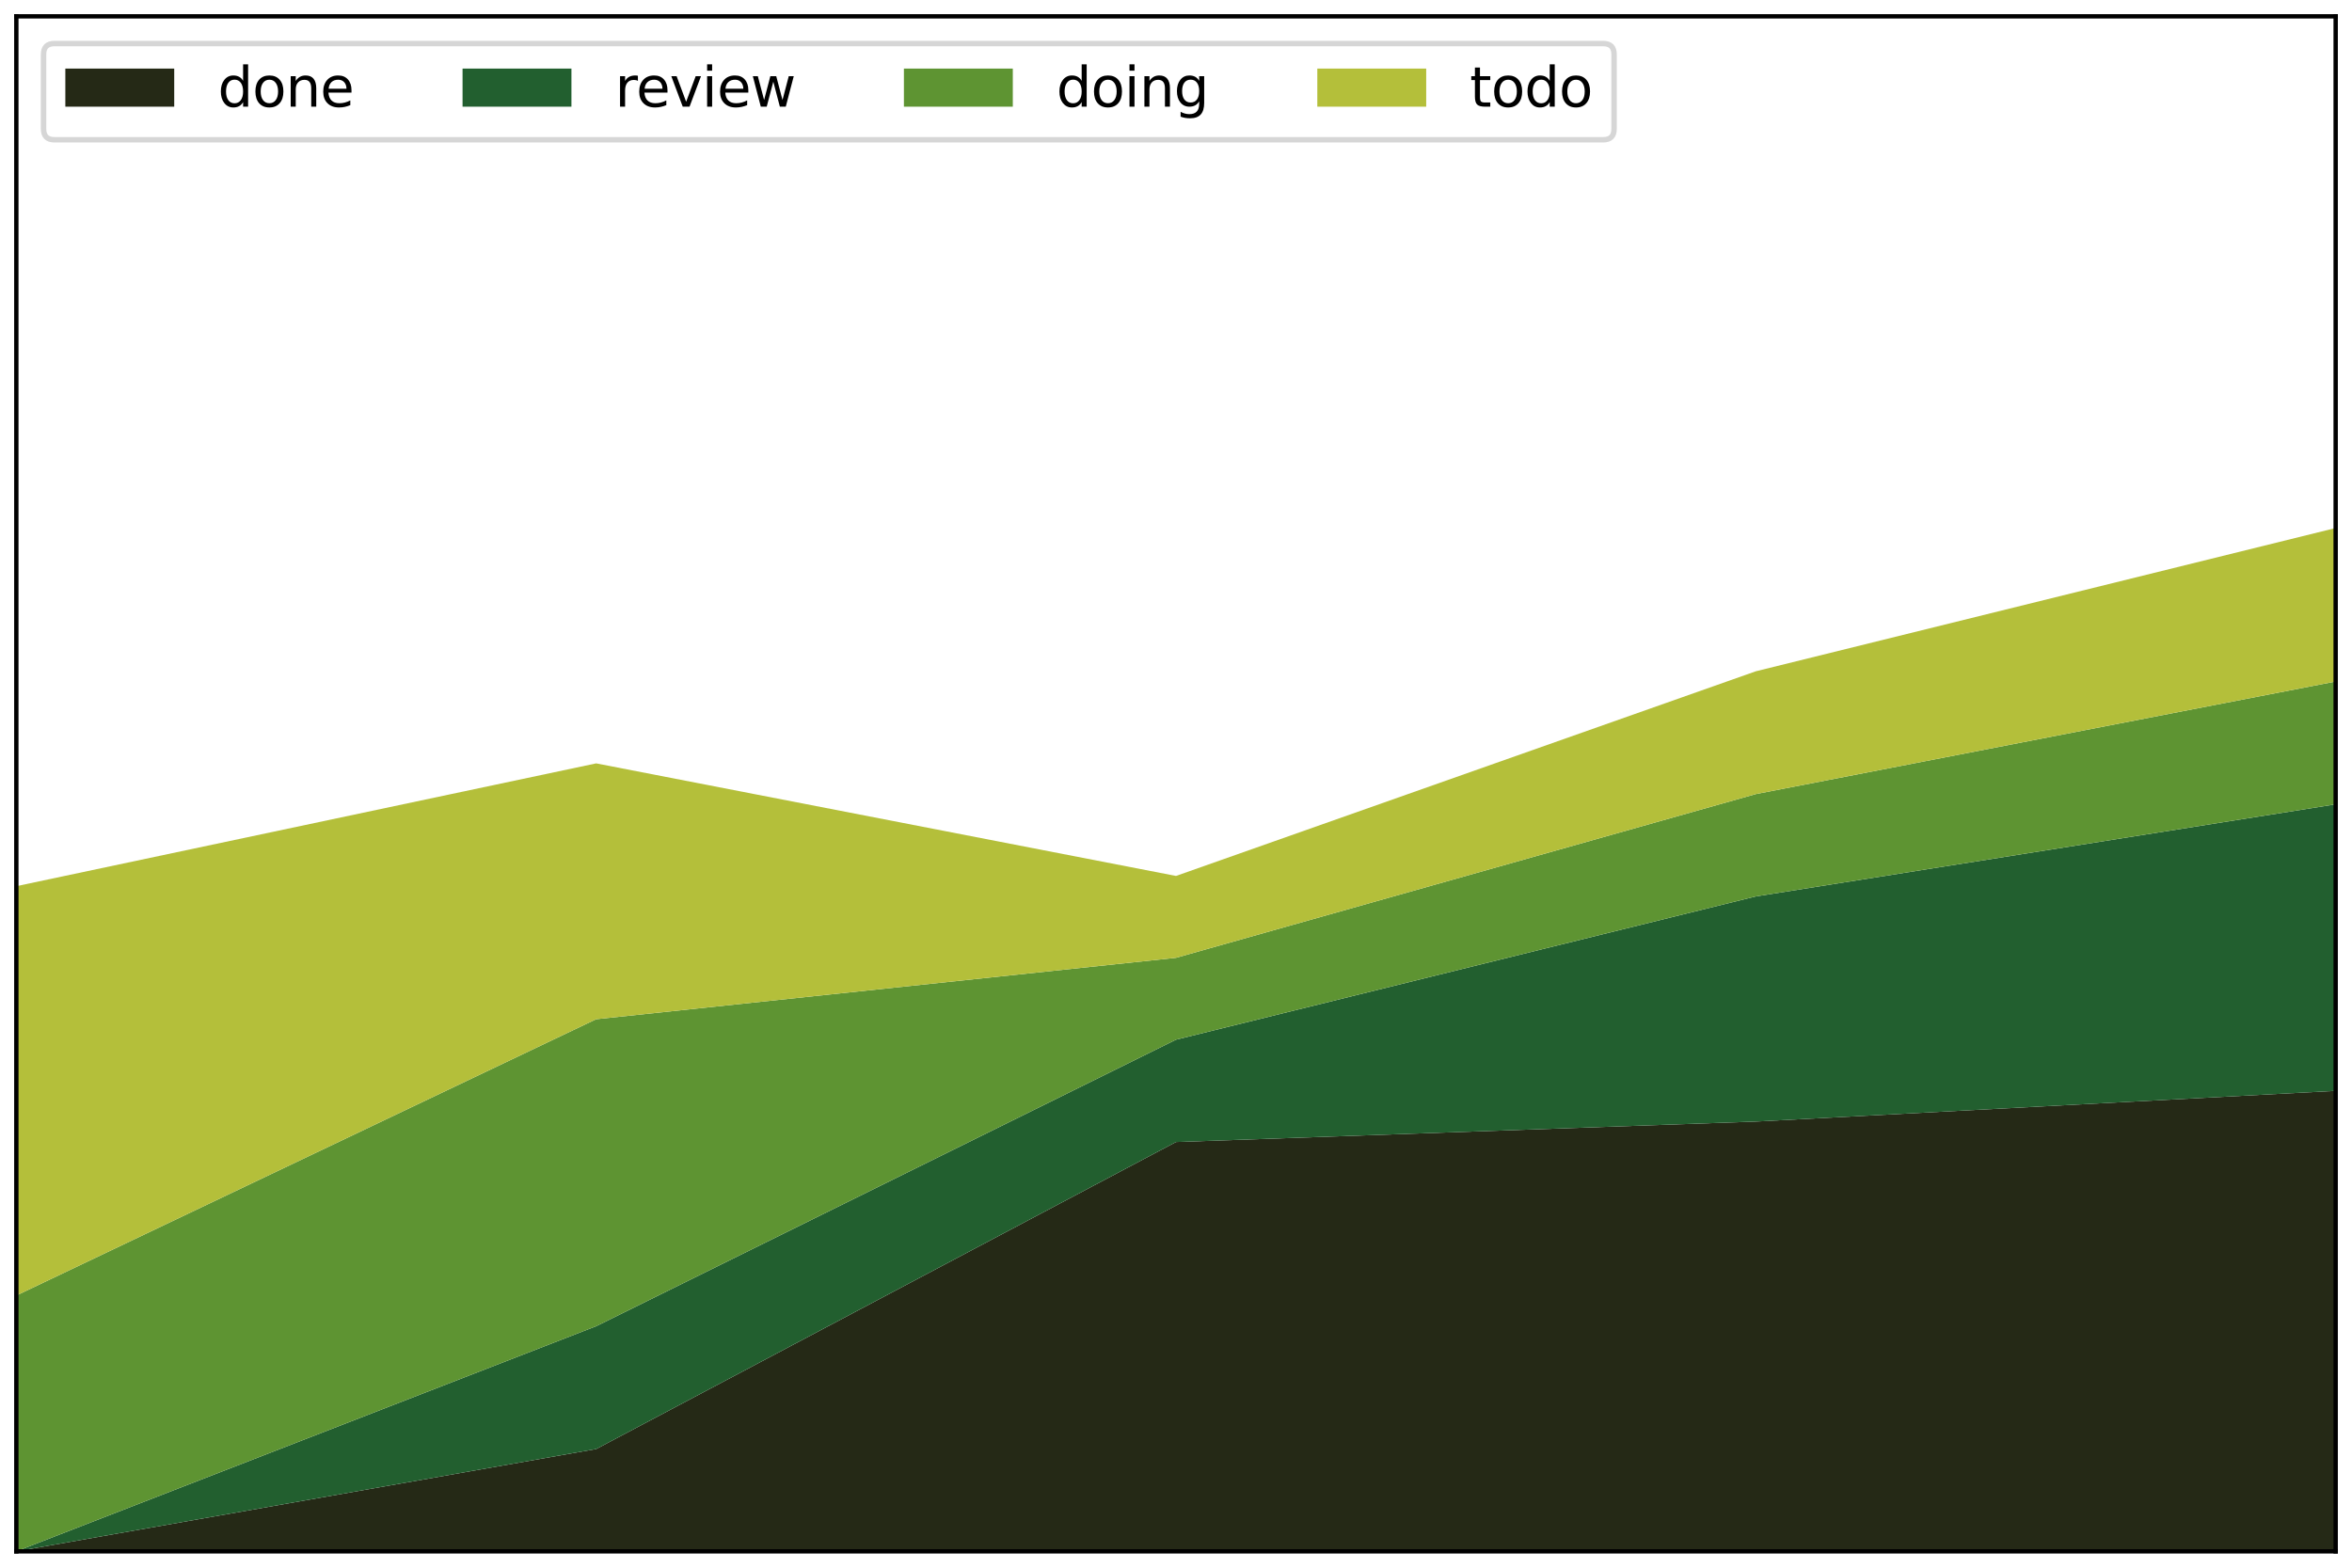 <?xml version="1.0" encoding="utf-8" standalone="no"?>
<!DOCTYPE svg PUBLIC "-//W3C//DTD SVG 1.1//EN"
  "http://www.w3.org/Graphics/SVG/1.1/DTD/svg11.dtd">
<svg xmlns:xlink="http://www.w3.org/1999/xlink" width="432pt" height="288pt" viewBox="0 0 432 288" xmlns="http://www.w3.org/2000/svg" version="1.1">
 <defs>
  <style type="text/css">*{stroke-linejoin: round; stroke-linecap: butt}</style>
 </defs>
 <g id="figure_1">
  <g id="patch_1">
   <path d="M 0 288 
L 432 288 
L 432 0 
L 0 0 
z
" style="fill: #ffffff"/>
  </g>
  <g id="axes_1">
   <g id="patch_2">
    <path d="M 3 285 
L 429 285 
L 429 3 
L 3 3 
z
" style="fill: #ffffff"/>
   </g>
   <g id="PolyCollection_1">
    <path d="M 3 285 
L 3 285 
L 109.5 285 
L 216 285 
L 322.5 285 
L 429 285 
L 429 200.4 
L 429 200.4 
L 322.5 206.04 
L 216 209.8 
L 109.5 266.2 
L 3 285 
z
" clip-path="url(#pca668248c6)" style="fill: #252916"/>
   </g>
   <g id="PolyCollection_2">
    <path d="M 3 285 
L 3 285 
L 109.5 266.2 
L 216 209.8 
L 322.5 206.04 
L 429 200.4 
L 429 147.76 
L 429 147.76 
L 322.5 164.68 
L 216 191 
L 109.5 243.64 
L 3 285 
z
" clip-path="url(#pca668248c6)" style="fill: #225f2f"/>
   </g>
   <g id="PolyCollection_3">
    <path d="M 3 238 
L 3 285 
L 109.5 243.64 
L 216 191 
L 322.5 164.68 
L 429 147.76 
L 429 125.2 
L 429 125.2 
L 322.5 145.88 
L 216 175.96 
L 109.5 187.24 
L 3 238 
z
" clip-path="url(#pca668248c6)" style="fill: #5e9432"/>
   </g>
   <g id="PolyCollection_4">
    <path d="M 3 162.8 
L 3 238 
L 109.5 187.24 
L 216 175.96 
L 322.5 145.88 
L 429 125.2 
L 429 97 
L 429 97 
L 322.5 123.32 
L 216 160.92 
L 109.5 140.24 
L 3 162.8 
z
" clip-path="url(#pca668248c6)" style="fill: #b4bf3a"/>
   </g>
   <g id="matplotlib.axis_1"/>
   <g id="matplotlib.axis_2"/>
   <g id="patch_3">
    <path d="M 3 285 
L 3 3 
" style="fill: none; stroke: #000000; stroke-width: 0.8; stroke-linejoin: miter; stroke-linecap: square"/>
   </g>
   <g id="patch_4">
    <path d="M 429 285 
L 429 3 
" style="fill: none; stroke: #000000; stroke-width: 0.8; stroke-linejoin: miter; stroke-linecap: square"/>
   </g>
   <g id="patch_5">
    <path d="M 3 285 
L 429 285 
" style="fill: none; stroke: #000000; stroke-width: 0.8; stroke-linejoin: miter; stroke-linecap: square"/>
   </g>
   <g id="patch_6">
    <path d="M 3 3 
L 429 3 
" style="fill: none; stroke: #000000; stroke-width: 0.8; stroke-linejoin: miter; stroke-linecap: square"/>
   </g>
   <g id="legend_1">
    <g id="patch_7">
     <path d="M 10 25.678 
L 294.463 25.678 
Q 296.463 25.678 296.463 23.678 
L 296.463 10 
Q 296.463 8 294.463 8 
L 10 8 
Q 8 8 8 10 
L 8 23.678 
Q 8 25.678 10 25.678 
z
" style="fill: #ffffff; opacity: 0.8; stroke: #cccccc; stroke-linejoin: miter"/>
    </g>
    <g id="patch_8">
     <path d="M 12 19.599 
L 32 19.599 
L 32 12.599 
L 12 12.599 
z
" style="fill: #252916"/>
    </g>
    <g id="text_1">
     <!-- done -->
     <g transform="translate(40 19.599) scale(0.1 -0.1)">
      <defs>
       <path id="DejaVuSans-64" d="M 2906 2969 
L 2906 4863 
L 3481 4863 
L 3481 0 
L 2906 0 
L 2906 525 
Q 2725 213 2448 61 
Q 2172 -91 1784 -91 
Q 1150 -91 751 415 
Q 353 922 353 1747 
Q 353 2572 751 3078 
Q 1150 3584 1784 3584 
Q 2172 3584 2448 3432 
Q 2725 3281 2906 2969 
z
M 947 1747 
Q 947 1113 1208 752 
Q 1469 391 1925 391 
Q 2381 391 2643 752 
Q 2906 1113 2906 1747 
Q 2906 2381 2643 2742 
Q 2381 3103 1925 3103 
Q 1469 3103 1208 2742 
Q 947 2381 947 1747 
z
" transform="scale(0.016)"/>
       <path id="DejaVuSans-6f" d="M 1959 3097 
Q 1497 3097 1228 2736 
Q 959 2375 959 1747 
Q 959 1119 1226 758 
Q 1494 397 1959 397 
Q 2419 397 2687 759 
Q 2956 1122 2956 1747 
Q 2956 2369 2687 2733 
Q 2419 3097 1959 3097 
z
M 1959 3584 
Q 2709 3584 3137 3096 
Q 3566 2609 3566 1747 
Q 3566 888 3137 398 
Q 2709 -91 1959 -91 
Q 1206 -91 779 398 
Q 353 888 353 1747 
Q 353 2609 779 3096 
Q 1206 3584 1959 3584 
z
" transform="scale(0.016)"/>
       <path id="DejaVuSans-6e" d="M 3513 2113 
L 3513 0 
L 2938 0 
L 2938 2094 
Q 2938 2591 2744 2837 
Q 2550 3084 2163 3084 
Q 1697 3084 1428 2787 
Q 1159 2491 1159 1978 
L 1159 0 
L 581 0 
L 581 3500 
L 1159 3500 
L 1159 2956 
Q 1366 3272 1645 3428 
Q 1925 3584 2291 3584 
Q 2894 3584 3203 3211 
Q 3513 2838 3513 2113 
z
" transform="scale(0.016)"/>
       <path id="DejaVuSans-65" d="M 3597 1894 
L 3597 1613 
L 953 1613 
Q 991 1019 1311 708 
Q 1631 397 2203 397 
Q 2534 397 2845 478 
Q 3156 559 3463 722 
L 3463 178 
Q 3153 47 2828 -22 
Q 2503 -91 2169 -91 
Q 1331 -91 842 396 
Q 353 884 353 1716 
Q 353 2575 817 3079 
Q 1281 3584 2069 3584 
Q 2775 3584 3186 3129 
Q 3597 2675 3597 1894 
z
M 3022 2063 
Q 3016 2534 2758 2815 
Q 2500 3097 2075 3097 
Q 1594 3097 1305 2825 
Q 1016 2553 972 2059 
L 3022 2063 
z
" transform="scale(0.016)"/>
      </defs>
      <use xlink:href="#DejaVuSans-64"/>
      <use xlink:href="#DejaVuSans-6f" x="63.477"/>
      <use xlink:href="#DejaVuSans-6e" x="124.658"/>
      <use xlink:href="#DejaVuSans-65" x="188.037"/>
     </g>
    </g>
    <g id="patch_9">
     <path d="M 84.958 19.599 
L 104.958 19.599 
L 104.958 12.599 
L 84.958 12.599 
z
" style="fill: #225f2f"/>
    </g>
    <g id="text_2">
     <!-- review -->
     <g transform="translate(112.958 19.599) scale(0.1 -0.1)">
      <defs>
       <path id="DejaVuSans-72" d="M 2631 2963 
Q 2534 3019 2420 3045 
Q 2306 3072 2169 3072 
Q 1681 3072 1420 2755 
Q 1159 2438 1159 1844 
L 1159 0 
L 581 0 
L 581 3500 
L 1159 3500 
L 1159 2956 
Q 1341 3275 1631 3429 
Q 1922 3584 2338 3584 
Q 2397 3584 2469 3576 
Q 2541 3569 2628 3553 
L 2631 2963 
z
" transform="scale(0.016)"/>
       <path id="DejaVuSans-76" d="M 191 3500 
L 800 3500 
L 1894 563 
L 2988 3500 
L 3597 3500 
L 2284 0 
L 1503 0 
L 191 3500 
z
" transform="scale(0.016)"/>
       <path id="DejaVuSans-69" d="M 603 3500 
L 1178 3500 
L 1178 0 
L 603 0 
L 603 3500 
z
M 603 4863 
L 1178 4863 
L 1178 4134 
L 603 4134 
L 603 4863 
z
" transform="scale(0.016)"/>
       <path id="DejaVuSans-77" d="M 269 3500 
L 844 3500 
L 1563 769 
L 2278 3500 
L 2956 3500 
L 3675 769 
L 4391 3500 
L 4966 3500 
L 4050 0 
L 3372 0 
L 2619 2869 
L 1863 0 
L 1184 0 
L 269 3500 
z
" transform="scale(0.016)"/>
      </defs>
      <use xlink:href="#DejaVuSans-72"/>
      <use xlink:href="#DejaVuSans-65" x="38.863"/>
      <use xlink:href="#DejaVuSans-76" x="100.387"/>
      <use xlink:href="#DejaVuSans-69" x="159.566"/>
      <use xlink:href="#DejaVuSans-65" x="187.35"/>
      <use xlink:href="#DejaVuSans-77" x="248.873"/>
     </g>
    </g>
    <g id="patch_10">
     <path d="M 166.025 19.599 
L 186.025 19.599 
L 186.025 12.599 
L 166.025 12.599 
z
" style="fill: #5e9432"/>
    </g>
    <g id="text_3">
     <!-- doing -->
     <g transform="translate(194.025 19.599) scale(0.1 -0.1)">
      <defs>
       <path id="DejaVuSans-67" d="M 2906 1791 
Q 2906 2416 2648 2759 
Q 2391 3103 1925 3103 
Q 1463 3103 1205 2759 
Q 947 2416 947 1791 
Q 947 1169 1205 825 
Q 1463 481 1925 481 
Q 2391 481 2648 825 
Q 2906 1169 2906 1791 
z
M 3481 434 
Q 3481 -459 3084 -895 
Q 2688 -1331 1869 -1331 
Q 1566 -1331 1297 -1286 
Q 1028 -1241 775 -1147 
L 775 -588 
Q 1028 -725 1275 -790 
Q 1522 -856 1778 -856 
Q 2344 -856 2625 -561 
Q 2906 -266 2906 331 
L 2906 616 
Q 2728 306 2450 153 
Q 2172 0 1784 0 
Q 1141 0 747 490 
Q 353 981 353 1791 
Q 353 2603 747 3093 
Q 1141 3584 1784 3584 
Q 2172 3584 2450 3431 
Q 2728 3278 2906 2969 
L 2906 3500 
L 3481 3500 
L 3481 434 
z
" transform="scale(0.016)"/>
      </defs>
      <use xlink:href="#DejaVuSans-64"/>
      <use xlink:href="#DejaVuSans-6f" x="63.477"/>
      <use xlink:href="#DejaVuSans-69" x="124.658"/>
      <use xlink:href="#DejaVuSans-6e" x="152.441"/>
      <use xlink:href="#DejaVuSans-67" x="215.82"/>
     </g>
    </g>
    <g id="patch_11">
     <path d="M 241.956 19.599 
L 261.956 19.599 
L 261.956 12.599 
L 241.956 12.599 
z
" style="fill: #b4bf3a"/>
    </g>
    <g id="text_4">
     <!-- todo -->
     <g transform="translate(269.956 19.599) scale(0.1 -0.1)">
      <defs>
       <path id="DejaVuSans-74" d="M 1172 4494 
L 1172 3500 
L 2356 3500 
L 2356 3053 
L 1172 3053 
L 1172 1153 
Q 1172 725 1289 603 
Q 1406 481 1766 481 
L 2356 481 
L 2356 0 
L 1766 0 
Q 1100 0 847 248 
Q 594 497 594 1153 
L 594 3053 
L 172 3053 
L 172 3500 
L 594 3500 
L 594 4494 
L 1172 4494 
z
" transform="scale(0.016)"/>
      </defs>
      <use xlink:href="#DejaVuSans-74"/>
      <use xlink:href="#DejaVuSans-6f" x="39.209"/>
      <use xlink:href="#DejaVuSans-64" x="100.391"/>
      <use xlink:href="#DejaVuSans-6f" x="163.867"/>
     </g>
    </g>
   </g>
  </g>
 </g>
 <defs>
  <clipPath id="pca668248c6">
   <rect x="3" y="3" width="426" height="282"/>
  </clipPath>
 </defs>
</svg>
